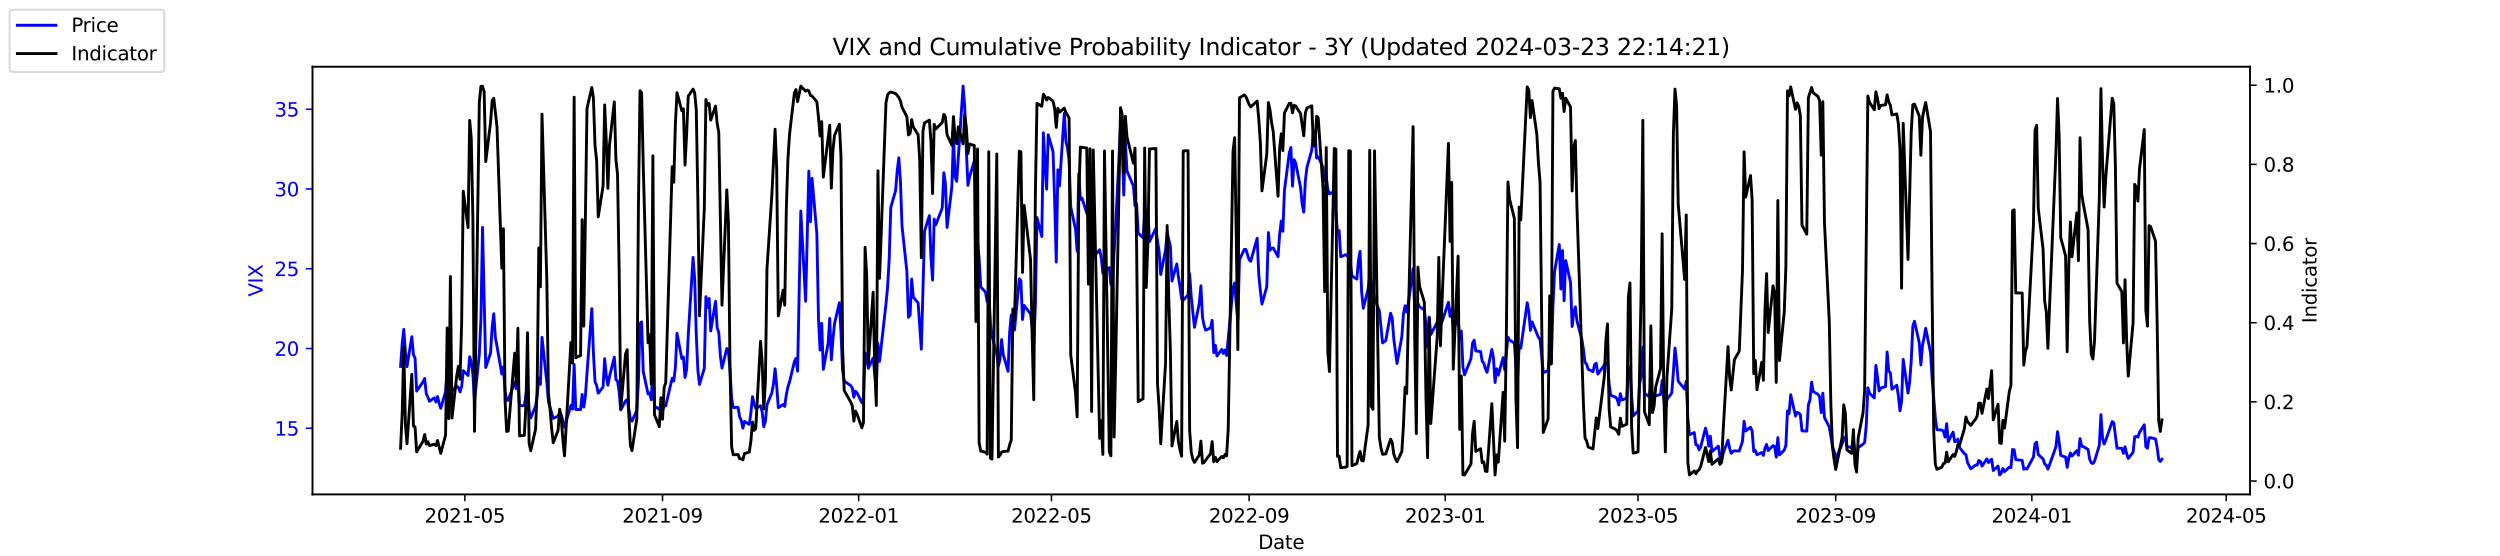 <?xml version="1.0" encoding="utf-8" standalone="no"?>
<!DOCTYPE svg PUBLIC "-//W3C//DTD SVG 1.1//EN"
  "http://www.w3.org/Graphics/SVG/1.1/DTD/svg11.dtd">
<svg xmlns:xlink="http://www.w3.org/1999/xlink" width="1296pt" height="288pt" viewBox="0 0 1296 288" xmlns="http://www.w3.org/2000/svg" version="1.1">
 <defs>
  <style type="text/css">*{stroke-linejoin: round; stroke-linecap: butt}</style>
 </defs>
 <g id="figure_1">
  <g id="patch_1">
   <path d="M 0 288 
L 1296 288 
L 1296 0 
L 0 0 
z
" style="fill: #ffffff"/>
  </g>
  <g id="axes_1">
   <g id="patch_2">
    <path d="M 162 256.32 
L 1166.4 256.32 
L 1166.4 34.56 
L 162 34.56 
z
" style="fill: #ffffff"/>
   </g>
   <g id="matplotlib.axis_1">
    <g id="xtick_1">
     <g id="line2d_1">
      <defs>
       <path id="m45ad9c8d81" d="M 0 0 
L 0 3.5 
" style="stroke: #000000; stroke-width: 0.8"/>
      </defs>
      <g>
       <use xlink:href="#m45ad9c8d81" x="240.979" y="256.32" style="stroke: #000000; stroke-width: 0.8"/>
      </g>
     </g>
     <g id="text_1">
      <!-- 2021-05 -->
      <g transform="translate(220.088 270.918) scale(0.1 -0.1)">
       <defs>
        <path id="DejaVuSans-32" d="M 1228 531 
L 3431 531 
L 3431 0 
L 469 0 
L 469 531 
Q 828 903 1448 1529 
Q 2069 2156 2228 2338 
Q 2531 2678 2651 2914 
Q 2772 3150 2772 3378 
Q 2772 3750 2511 3984 
Q 2250 4219 1831 4219 
Q 1534 4219 1204 4116 
Q 875 4013 500 3803 
L 500 4441 
Q 881 4594 1212 4672 
Q 1544 4750 1819 4750 
Q 2544 4750 2975 4387 
Q 3406 4025 3406 3419 
Q 3406 3131 3298 2873 
Q 3191 2616 2906 2266 
Q 2828 2175 2409 1742 
Q 1991 1309 1228 531 
z
" transform="scale(0.016)"/>
        <path id="DejaVuSans-30" d="M 2034 4250 
Q 1547 4250 1301 3770 
Q 1056 3291 1056 2328 
Q 1056 1369 1301 889 
Q 1547 409 2034 409 
Q 2525 409 2770 889 
Q 3016 1369 3016 2328 
Q 3016 3291 2770 3770 
Q 2525 4250 2034 4250 
z
M 2034 4750 
Q 2819 4750 3233 4129 
Q 3647 3509 3647 2328 
Q 3647 1150 3233 529 
Q 2819 -91 2034 -91 
Q 1250 -91 836 529 
Q 422 1150 422 2328 
Q 422 3509 836 4129 
Q 1250 4750 2034 4750 
z
" transform="scale(0.016)"/>
        <path id="DejaVuSans-31" d="M 794 531 
L 1825 531 
L 1825 4091 
L 703 3866 
L 703 4441 
L 1819 4666 
L 2450 4666 
L 2450 531 
L 3481 531 
L 3481 0 
L 794 0 
L 794 531 
z
" transform="scale(0.016)"/>
        <path id="DejaVuSans-2d" d="M 313 2009 
L 1997 2009 
L 1997 1497 
L 313 1497 
L 313 2009 
z
" transform="scale(0.016)"/>
        <path id="DejaVuSans-35" d="M 691 4666 
L 3169 4666 
L 3169 4134 
L 1269 4134 
L 1269 2991 
Q 1406 3038 1543 3061 
Q 1681 3084 1819 3084 
Q 2600 3084 3056 2656 
Q 3513 2228 3513 1497 
Q 3513 744 3044 326 
Q 2575 -91 1722 -91 
Q 1428 -91 1123 -41 
Q 819 9 494 109 
L 494 744 
Q 775 591 1075 516 
Q 1375 441 1709 441 
Q 2250 441 2565 725 
Q 2881 1009 2881 1497 
Q 2881 1984 2565 2268 
Q 2250 2553 1709 2553 
Q 1456 2553 1204 2497 
Q 953 2441 691 2322 
L 691 4666 
z
" transform="scale(0.016)"/>
       </defs>
       <use xlink:href="#DejaVuSans-32"/>
       <use xlink:href="#DejaVuSans-30" x="63.623"/>
       <use xlink:href="#DejaVuSans-32" x="127.246"/>
       <use xlink:href="#DejaVuSans-31" x="190.869"/>
       <use xlink:href="#DejaVuSans-2d" x="254.492"/>
       <use xlink:href="#DejaVuSans-30" x="290.576"/>
       <use xlink:href="#DejaVuSans-35" x="354.199"/>
      </g>
     </g>
    </g>
    <g id="xtick_2">
     <g id="line2d_2">
      <g>
       <use xlink:href="#m45ad9c8d81" x="343.452" y="256.32" style="stroke: #000000; stroke-width: 0.8"/>
      </g>
     </g>
     <g id="text_2">
      <!-- 2021-09 -->
      <g transform="translate(322.56 270.918) scale(0.1 -0.1)">
       <defs>
        <path id="DejaVuSans-39" d="M 703 97 
L 703 672 
Q 941 559 1184 500 
Q 1428 441 1663 441 
Q 2288 441 2617 861 
Q 2947 1281 2994 2138 
Q 2813 1869 2534 1725 
Q 2256 1581 1919 1581 
Q 1219 1581 811 2004 
Q 403 2428 403 3163 
Q 403 3881 828 4315 
Q 1253 4750 1959 4750 
Q 2769 4750 3195 4129 
Q 3622 3509 3622 2328 
Q 3622 1225 3098 567 
Q 2575 -91 1691 -91 
Q 1453 -91 1209 -44 
Q 966 3 703 97 
z
M 1959 2075 
Q 2384 2075 2632 2365 
Q 2881 2656 2881 3163 
Q 2881 3666 2632 3958 
Q 2384 4250 1959 4250 
Q 1534 4250 1286 3958 
Q 1038 3666 1038 3163 
Q 1038 2656 1286 2365 
Q 1534 2075 1959 2075 
z
" transform="scale(0.016)"/>
       </defs>
       <use xlink:href="#DejaVuSans-32"/>
       <use xlink:href="#DejaVuSans-30" x="63.623"/>
       <use xlink:href="#DejaVuSans-32" x="127.246"/>
       <use xlink:href="#DejaVuSans-31" x="190.869"/>
       <use xlink:href="#DejaVuSans-2d" x="254.492"/>
       <use xlink:href="#DejaVuSans-30" x="290.576"/>
       <use xlink:href="#DejaVuSans-39" x="354.199"/>
      </g>
     </g>
    </g>
    <g id="xtick_3">
     <g id="line2d_3">
      <g>
       <use xlink:href="#m45ad9c8d81" x="445.126" y="256.32" style="stroke: #000000; stroke-width: 0.8"/>
      </g>
     </g>
     <g id="text_3">
      <!-- 2022-01 -->
      <g transform="translate(424.235 270.918) scale(0.1 -0.1)">
       <use xlink:href="#DejaVuSans-32"/>
       <use xlink:href="#DejaVuSans-30" x="63.623"/>
       <use xlink:href="#DejaVuSans-32" x="127.246"/>
       <use xlink:href="#DejaVuSans-32" x="190.869"/>
       <use xlink:href="#DejaVuSans-2d" x="254.492"/>
       <use xlink:href="#DejaVuSans-30" x="290.576"/>
       <use xlink:href="#DejaVuSans-31" x="354.199"/>
      </g>
     </g>
    </g>
    <g id="xtick_4">
     <g id="line2d_4">
      <g>
       <use xlink:href="#m45ad9c8d81" x="545.065" y="256.32" style="stroke: #000000; stroke-width: 0.8"/>
      </g>
     </g>
     <g id="text_4">
      <!-- 2022-05 -->
      <g transform="translate(524.174 270.918) scale(0.1 -0.1)">
       <use xlink:href="#DejaVuSans-32"/>
       <use xlink:href="#DejaVuSans-30" x="63.623"/>
       <use xlink:href="#DejaVuSans-32" x="127.246"/>
       <use xlink:href="#DejaVuSans-32" x="190.869"/>
       <use xlink:href="#DejaVuSans-2d" x="254.492"/>
       <use xlink:href="#DejaVuSans-30" x="290.576"/>
       <use xlink:href="#DejaVuSans-35" x="354.199"/>
      </g>
     </g>
    </g>
    <g id="xtick_5">
     <g id="line2d_5">
      <g>
       <use xlink:href="#m45ad9c8d81" x="647.538" y="256.32" style="stroke: #000000; stroke-width: 0.8"/>
      </g>
     </g>
     <g id="text_5">
      <!-- 2022-09 -->
      <g transform="translate(626.646 270.918) scale(0.1 -0.1)">
       <use xlink:href="#DejaVuSans-32"/>
       <use xlink:href="#DejaVuSans-30" x="63.623"/>
       <use xlink:href="#DejaVuSans-32" x="127.246"/>
       <use xlink:href="#DejaVuSans-32" x="190.869"/>
       <use xlink:href="#DejaVuSans-2d" x="254.492"/>
       <use xlink:href="#DejaVuSans-30" x="290.576"/>
       <use xlink:href="#DejaVuSans-39" x="354.199"/>
      </g>
     </g>
    </g>
    <g id="xtick_6">
     <g id="line2d_6">
      <g>
       <use xlink:href="#m45ad9c8d81" x="749.212" y="256.32" style="stroke: #000000; stroke-width: 0.8"/>
      </g>
     </g>
     <g id="text_6">
      <!-- 2023-01 -->
      <g transform="translate(728.321 270.918) scale(0.1 -0.1)">
       <defs>
        <path id="DejaVuSans-33" d="M 2597 2516 
Q 3050 2419 3304 2112 
Q 3559 1806 3559 1356 
Q 3559 666 3084 287 
Q 2609 -91 1734 -91 
Q 1441 -91 1130 -33 
Q 819 25 488 141 
L 488 750 
Q 750 597 1062 519 
Q 1375 441 1716 441 
Q 2309 441 2620 675 
Q 2931 909 2931 1356 
Q 2931 1769 2642 2001 
Q 2353 2234 1838 2234 
L 1294 2234 
L 1294 2753 
L 1863 2753 
Q 2328 2753 2575 2939 
Q 2822 3125 2822 3475 
Q 2822 3834 2567 4026 
Q 2313 4219 1838 4219 
Q 1578 4219 1281 4162 
Q 984 4106 628 3988 
L 628 4550 
Q 988 4650 1302 4700 
Q 1616 4750 1894 4750 
Q 2613 4750 3031 4423 
Q 3450 4097 3450 3541 
Q 3450 3153 3228 2886 
Q 3006 2619 2597 2516 
z
" transform="scale(0.016)"/>
       </defs>
       <use xlink:href="#DejaVuSans-32"/>
       <use xlink:href="#DejaVuSans-30" x="63.623"/>
       <use xlink:href="#DejaVuSans-32" x="127.246"/>
       <use xlink:href="#DejaVuSans-33" x="190.869"/>
       <use xlink:href="#DejaVuSans-2d" x="254.492"/>
       <use xlink:href="#DejaVuSans-30" x="290.576"/>
       <use xlink:href="#DejaVuSans-31" x="354.199"/>
      </g>
     </g>
    </g>
    <g id="xtick_7">
     <g id="line2d_7">
      <g>
       <use xlink:href="#m45ad9c8d81" x="849.151" y="256.32" style="stroke: #000000; stroke-width: 0.8"/>
      </g>
     </g>
     <g id="text_7">
      <!-- 2023-05 -->
      <g transform="translate(828.259 270.918) scale(0.1 -0.1)">
       <use xlink:href="#DejaVuSans-32"/>
       <use xlink:href="#DejaVuSans-30" x="63.623"/>
       <use xlink:href="#DejaVuSans-32" x="127.246"/>
       <use xlink:href="#DejaVuSans-33" x="190.869"/>
       <use xlink:href="#DejaVuSans-2d" x="254.492"/>
       <use xlink:href="#DejaVuSans-30" x="290.576"/>
       <use xlink:href="#DejaVuSans-35" x="354.199"/>
      </g>
     </g>
    </g>
    <g id="xtick_8">
     <g id="line2d_8">
      <g>
       <use xlink:href="#m45ad9c8d81" x="951.624" y="256.32" style="stroke: #000000; stroke-width: 0.8"/>
      </g>
     </g>
     <g id="text_8">
      <!-- 2023-09 -->
      <g transform="translate(930.732 270.918) scale(0.1 -0.1)">
       <use xlink:href="#DejaVuSans-32"/>
       <use xlink:href="#DejaVuSans-30" x="63.623"/>
       <use xlink:href="#DejaVuSans-32" x="127.246"/>
       <use xlink:href="#DejaVuSans-33" x="190.869"/>
       <use xlink:href="#DejaVuSans-2d" x="254.492"/>
       <use xlink:href="#DejaVuSans-30" x="290.576"/>
       <use xlink:href="#DejaVuSans-39" x="354.199"/>
      </g>
     </g>
    </g>
    <g id="xtick_9">
     <g id="line2d_9">
      <g>
       <use xlink:href="#m45ad9c8d81" x="1053.298" y="256.32" style="stroke: #000000; stroke-width: 0.8"/>
      </g>
     </g>
     <g id="text_9">
      <!-- 2024-01 -->
      <g transform="translate(1032.407 270.918) scale(0.1 -0.1)">
       <defs>
        <path id="DejaVuSans-34" d="M 2419 4116 
L 825 1625 
L 2419 1625 
L 2419 4116 
z
M 2253 4666 
L 3047 4666 
L 3047 1625 
L 3713 1625 
L 3713 1100 
L 3047 1100 
L 3047 0 
L 2419 0 
L 2419 1100 
L 313 1100 
L 313 1709 
L 2253 4666 
z
" transform="scale(0.016)"/>
       </defs>
       <use xlink:href="#DejaVuSans-32"/>
       <use xlink:href="#DejaVuSans-30" x="63.623"/>
       <use xlink:href="#DejaVuSans-32" x="127.246"/>
       <use xlink:href="#DejaVuSans-34" x="190.869"/>
       <use xlink:href="#DejaVuSans-2d" x="254.492"/>
       <use xlink:href="#DejaVuSans-30" x="290.576"/>
       <use xlink:href="#DejaVuSans-31" x="354.199"/>
      </g>
     </g>
    </g>
    <g id="xtick_10">
     <g id="line2d_10">
      <g>
       <use xlink:href="#m45ad9c8d81" x="1154.07" y="256.32" style="stroke: #000000; stroke-width: 0.8"/>
      </g>
     </g>
     <g id="text_10">
      <!-- 2024-05 -->
      <g transform="translate(1133.179 270.918) scale(0.1 -0.1)">
       <use xlink:href="#DejaVuSans-32"/>
       <use xlink:href="#DejaVuSans-30" x="63.623"/>
       <use xlink:href="#DejaVuSans-32" x="127.246"/>
       <use xlink:href="#DejaVuSans-34" x="190.869"/>
       <use xlink:href="#DejaVuSans-2d" x="254.492"/>
       <use xlink:href="#DejaVuSans-30" x="290.576"/>
       <use xlink:href="#DejaVuSans-35" x="354.199"/>
      </g>
     </g>
    </g>
    <g id="text_11">
     <!-- Date -->
     <g transform="translate(652.249 284.597) scale(0.1 -0.1)">
      <defs>
       <path id="DejaVuSans-44" d="M 1259 4147 
L 1259 519 
L 2022 519 
Q 2988 519 3436 956 
Q 3884 1394 3884 2338 
Q 3884 3275 3436 3711 
Q 2988 4147 2022 4147 
L 1259 4147 
z
M 628 4666 
L 1925 4666 
Q 3281 4666 3915 4102 
Q 4550 3538 4550 2338 
Q 4550 1131 3912 565 
Q 3275 0 1925 0 
L 628 0 
L 628 4666 
z
" transform="scale(0.016)"/>
       <path id="DejaVuSans-61" d="M 2194 1759 
Q 1497 1759 1228 1600 
Q 959 1441 959 1056 
Q 959 750 1161 570 
Q 1363 391 1709 391 
Q 2188 391 2477 730 
Q 2766 1069 2766 1631 
L 2766 1759 
L 2194 1759 
z
M 3341 1997 
L 3341 0 
L 2766 0 
L 2766 531 
Q 2569 213 2275 61 
Q 1981 -91 1556 -91 
Q 1019 -91 701 211 
Q 384 513 384 1019 
Q 384 1609 779 1909 
Q 1175 2209 1959 2209 
L 2766 2209 
L 2766 2266 
Q 2766 2663 2505 2880 
Q 2244 3097 1772 3097 
Q 1472 3097 1187 3025 
Q 903 2953 641 2809 
L 641 3341 
Q 956 3463 1253 3523 
Q 1550 3584 1831 3584 
Q 2591 3584 2966 3190 
Q 3341 2797 3341 1997 
z
" transform="scale(0.016)"/>
       <path id="DejaVuSans-74" d="M 1172 4494 
L 1172 3500 
L 2356 3500 
L 2356 3053 
L 1172 3053 
L 1172 1153 
Q 1172 725 1289 603 
Q 1406 481 1766 481 
L 2356 481 
L 2356 0 
L 1766 0 
Q 1100 0 847 248 
Q 594 497 594 1153 
L 594 3053 
L 172 3053 
L 172 3500 
L 594 3500 
L 594 4494 
L 1172 4494 
z
" transform="scale(0.016)"/>
       <path id="DejaVuSans-65" d="M 3597 1894 
L 3597 1613 
L 953 1613 
Q 991 1019 1311 708 
Q 1631 397 2203 397 
Q 2534 397 2845 478 
Q 3156 559 3463 722 
L 3463 178 
Q 3153 47 2828 -22 
Q 2503 -91 2169 -91 
Q 1331 -91 842 396 
Q 353 884 353 1716 
Q 353 2575 817 3079 
Q 1281 3584 2069 3584 
Q 2775 3584 3186 3129 
Q 3597 2675 3597 1894 
z
M 3022 2063 
Q 3016 2534 2758 2815 
Q 2500 3097 2075 3097 
Q 1594 3097 1305 2825 
Q 1016 2553 972 2059 
L 3022 2063 
z
" transform="scale(0.016)"/>
      </defs>
      <use xlink:href="#DejaVuSans-44"/>
      <use xlink:href="#DejaVuSans-61" x="77.002"/>
      <use xlink:href="#DejaVuSans-74" x="138.281"/>
      <use xlink:href="#DejaVuSans-65" x="177.49"/>
     </g>
    </g>
   </g>
   <g id="matplotlib.axis_2">
    <g id="ytick_1">
     <g id="line2d_11">
      <defs>
       <path id="m5077875355" d="M 0 0 
L -3.5 0 
" style="stroke: #0000ff; stroke-width: 0.8"/>
      </defs>
      <g>
       <use xlink:href="#m5077875355" x="162" y="222.012" style="fill: #0000ff; stroke: #0000ff; stroke-width: 0.8"/>
      </g>
     </g>
     <g id="text_12">
      <!-- 15 -->
      <g style="fill: #0000ff" transform="translate(142.275 225.811) scale(0.1 -0.1)">
       <use xlink:href="#DejaVuSans-31"/>
       <use xlink:href="#DejaVuSans-35" x="63.623"/>
      </g>
     </g>
    </g>
    <g id="ytick_2">
     <g id="line2d_12">
      <g>
       <use xlink:href="#m5077875355" x="162" y="180.666" style="fill: #0000ff; stroke: #0000ff; stroke-width: 0.8"/>
      </g>
     </g>
     <g id="text_13">
      <!-- 20 -->
      <g style="fill: #0000ff" transform="translate(142.275 184.465) scale(0.1 -0.1)">
       <use xlink:href="#DejaVuSans-32"/>
       <use xlink:href="#DejaVuSans-30" x="63.623"/>
      </g>
     </g>
    </g>
    <g id="ytick_3">
     <g id="line2d_13">
      <g>
       <use xlink:href="#m5077875355" x="162" y="139.321" style="fill: #0000ff; stroke: #0000ff; stroke-width: 0.8"/>
      </g>
     </g>
     <g id="text_14">
      <!-- 25 -->
      <g style="fill: #0000ff" transform="translate(142.275 143.12) scale(0.1 -0.1)">
       <use xlink:href="#DejaVuSans-32"/>
       <use xlink:href="#DejaVuSans-35" x="63.623"/>
      </g>
     </g>
    </g>
    <g id="ytick_4">
     <g id="line2d_14">
      <g>
       <use xlink:href="#m5077875355" x="162" y="97.976" style="fill: #0000ff; stroke: #0000ff; stroke-width: 0.8"/>
      </g>
     </g>
     <g id="text_15">
      <!-- 30 -->
      <g style="fill: #0000ff" transform="translate(142.275 101.775) scale(0.1 -0.1)">
       <use xlink:href="#DejaVuSans-33"/>
       <use xlink:href="#DejaVuSans-30" x="63.623"/>
      </g>
     </g>
    </g>
    <g id="ytick_5">
     <g id="line2d_15">
      <g>
       <use xlink:href="#m5077875355" x="162" y="56.63" style="fill: #0000ff; stroke: #0000ff; stroke-width: 0.8"/>
      </g>
     </g>
     <g id="text_16">
      <!-- 35 -->
      <g style="fill: #0000ff" transform="translate(142.275 60.429) scale(0.1 -0.1)">
       <use xlink:href="#DejaVuSans-33"/>
       <use xlink:href="#DejaVuSans-35" x="63.623"/>
      </g>
     </g>
    </g>
    <g id="text_17">
     <!-- VIX -->
     <g style="fill: #0000ff" transform="translate(136.195 153.76) rotate(-90) scale(0.1 -0.1)">
      <defs>
       <path id="DejaVuSans-56" d="M 1831 0 
L 50 4666 
L 709 4666 
L 2188 738 
L 3669 4666 
L 4325 4666 
L 2547 0 
L 1831 0 
z
" transform="scale(0.016)"/>
       <path id="DejaVuSans-49" d="M 628 4666 
L 1259 4666 
L 1259 0 
L 628 0 
L 628 4666 
z
" transform="scale(0.016)"/>
       <path id="DejaVuSans-58" d="M 403 4666 
L 1081 4666 
L 2241 2931 
L 3406 4666 
L 4084 4666 
L 2584 2425 
L 4184 0 
L 3506 0 
L 2194 1984 
L 872 0 
L 191 0 
L 1856 2491 
L 403 4666 
z
" transform="scale(0.016)"/>
      </defs>
      <use xlink:href="#DejaVuSans-56"/>
      <use xlink:href="#DejaVuSans-49" x="68.408"/>
      <use xlink:href="#DejaVuSans-58" x="97.9"/>
     </g>
    </g>
   </g>
   <g id="line2d_16">
    <path d="M 207.655 189.928 
L 208.488 178.186 
L 209.321 170.743 
L 210.154 182.237 
L 210.987 190.093 
L 213.486 174.547 
L 214.319 183.891 
L 215.153 185.628 
L 215.986 202.745 
L 219.318 197.949 
L 220.151 196.212 
L 220.984 204.15 
L 221.817 205.887 
L 222.651 208.037 
L 225.15 206.218 
L 225.983 208.368 
L 226.816 205.556 
L 227.649 209.029 
L 228.482 211.675 
L 230.982 203.075 
L 231.815 191.581 
L 232.648 201.339 
L 233.481 191.333 
L 234.314 202.745 
L 236.813 200.181 
L 237.647 200.843 
L 238.48 203.158 
L 239.313 200.429 
L 240.146 192.16 
L 242.645 194.641 
L 243.478 184.966 
L 244.311 187.695 
L 245.145 193.979 
L 245.978 208.037 
L 248.477 183.478 
L 249.31 165.451 
L 250.143 117.904 
L 251.809 190.506 
L 254.309 182.982 
L 255.142 169.586 
L 255.975 162.64 
L 256.808 175.126 
L 257.641 179.426 
L 260.141 193.897 
L 260.974 190.258 
L 261.807 202.497 
L 262.64 207.623 
L 263.473 207.458 
L 266.806 198.031 
L 267.639 201.504 
L 268.472 196.874 
L 269.305 210.27 
L 271.804 210.27 
L 272.637 204.895 
L 273.47 198.114 
L 274.304 212.916 
L 275.137 216.637 
L 277.636 210.518 
L 278.469 205.308 
L 279.302 195.964 
L 280.135 199.272 
L 280.968 174.878 
L 283.468 198.114 
L 284.301 208.285 
L 286.8 216.885 
L 289.3 215.727 
L 290.133 213.577 
L 290.966 215.148 
L 291.799 218.042 
L 292.632 221.433 
L 295.964 210.104 
L 296.798 212.089 
L 297.631 188.935 
L 298.464 212.254 
L 300.963 212.337 
L 301.796 204.481 
L 302.629 211.014 
L 303.462 205.391 
L 304.296 193.483 
L 306.795 159.994 
L 307.628 182.899 
L 308.461 197.949 
L 309.294 199.768 
L 310.127 203.82 
L 312.627 200.677 
L 313.46 185.958 
L 314.293 194.641 
L 315.126 199.685 
L 315.959 195.22 
L 318.458 185.132 
L 319.292 196.874 
L 320.125 197.452 
L 320.958 203.158 
L 321.791 212.502 
L 324.29 207.789 
L 325.123 207.21 
L 326.79 217.133 
L 327.623 218.291 
L 330.122 212.75 
L 330.955 197.949 
L 331.788 167.684 
L 332.621 166.857 
L 333.454 192.574 
L 335.954 204.233 
L 336.787 203.654 
L 337.62 207.21 
L 338.453 190.258 
L 339.286 210.518 
L 341.786 212.171 
L 342.619 209.773 
L 343.452 212.833 
L 344.285 210.352 
L 345.118 210.352 
L 348.45 196.047 
L 349.284 197.535 
L 350.117 190.589 
L 350.95 172.811 
L 353.449 185.876 
L 354.282 185.132 
L 355.115 195.716 
L 355.949 191.499 
L 356.782 173.968 
L 359.281 133.45 
L 360.114 144.613 
L 360.947 173.472 
L 361.78 191.995 
L 362.613 199.272 
L 365.113 190.92 
L 365.946 153.792 
L 366.779 159.497 
L 367.612 154.701 
L 368.445 171.57 
L 370.945 156.19 
L 371.778 169.916 
L 372.611 172.397 
L 373.444 184.47 
L 374.277 190.837 
L 376.776 180.666 
L 377.609 181.907 
L 378.443 191.912 
L 379.276 206.631 
L 380.109 211.262 
L 382.608 211.179 
L 383.441 216.223 
L 384.274 217.96 
L 385.107 221.929 
L 385.941 218.456 
L 388.44 220.027 
L 389.273 213.908 
L 390.106 205.639 
L 390.939 209.36 
L 391.772 211.593 
L 394.272 210.352 
L 395.105 213.494 
L 395.938 221.185 
L 396.771 218.373 
L 397.604 209.773 
L 400.138 203.654 
L 400.971 199.024 
L 401.804 191.168 
L 402.637 200.016 
L 403.471 211.345 
L 405.97 209.691 
L 406.803 210.683 
L 407.636 204.564 
L 408.469 200.595 
L 409.302 197.949 
L 411.802 187.53 
L 412.635 185.793 
L 413.468 192.408 
L 415.134 109.387 
L 417.634 156.19 
L 419.3 88.714 
L 420.133 114.927 
L 420.966 92.435 
L 423.465 121.294 
L 424.298 165.038 
L 425.132 181.493 
L 425.965 167.601 
L 426.798 191.499 
L 429.297 178.103 
L 430.13 165.038 
L 430.963 186.537 
L 431.796 175.953 
L 432.63 167.684 
L 435.129 156.934 
L 435.962 172.314 
L 436.795 191.995 
L 437.628 197.535 
L 440.961 199.85 
L 441.794 201.008 
L 442.627 205.887 
L 443.46 202.745 
L 444.293 203.654 
L 446.792 208.781 
L 447.626 206.218 
L 448.459 182.899 
L 449.292 183.891 
L 450.125 190.92 
L 452.624 185.628 
L 453.457 193.814 
L 454.29 200.347 
L 455.124 178.103 
L 455.957 187.364 
L 459.289 157.596 
L 460.122 148.83 
L 460.955 134.442 
L 461.788 107.485 
L 464.288 98.802 
L 465.121 88.383 
L 465.954 81.768 
L 466.787 93.924 
L 467.62 117.325 
L 470.12 140.727 
L 470.953 164.459 
L 471.786 163.384 
L 472.619 144.696 
L 473.452 154.04 
L 475.951 157.017 
L 477.618 180.997 
L 479.284 119.806 
L 481.783 111.785 
L 482.616 133.533 
L 483.449 145.192 
L 484.282 113.604 
L 485.116 116.581 
L 488.448 107.816 
L 489.281 89.541 
L 490.114 95.329 
L 490.947 117.904 
L 493.447 96.735 
L 494.28 70.522 
L 495.113 91.856 
L 495.946 94.006 
L 499.279 44.64 
L 500.112 55.555 
L 500.945 77.716 
L 501.778 96.074 
L 502.611 91.774 
L 505.076 83.339 
L 505.909 99.381 
L 506.742 125.512 
L 507.575 133.781 
L 508.408 148.665 
L 510.907 151.476 
L 511.74 156.355 
L 512.574 151.146 
L 513.407 166.857 
L 514.24 173.968 
L 516.739 183.726 
L 517.572 189.762 
L 518.405 186.207 
L 519.238 176.036 
L 520.072 183.726 
L 522.571 192.491 
L 523.404 172.149 
L 524.237 163.301 
L 525.07 167.849 
L 525.903 171.074 
L 528.403 144.53 
L 529.236 145.44 
L 530.069 165.617 
L 530.902 158.34 
L 534.235 162.722 
L 535.068 169.338 
L 535.901 178.02 
L 536.734 158.505 
L 537.567 112.777 
L 540.066 122.617 
L 540.899 68.868 
L 541.733 84.745 
L 542.566 98.058 
L 543.399 69.861 
L 545.898 78.626 
L 546.731 104.177 
L 547.564 135.848 
L 548.397 88.053 
L 549.231 96.404 
L 551.73 58.697 
L 552.563 73.251 
L 553.396 76.807 
L 554.229 83.339 
L 555.062 107.32 
L 557.562 118.896 
L 558.395 130.225 
L 559.228 90.037 
L 560.061 103.35 
L 560.894 102.689 
L 563.393 110.545 
L 564.227 102.524 
L 565.06 111.454 
L 565.893 118.648 
L 566.726 133.367 
L 570.058 129.481 
L 570.891 133.615 
L 571.725 141.636 
L 572.558 141.057 
L 575.057 138.742 
L 575.89 147.425 
L 576.723 147.921 
L 577.556 130.308 
L 578.389 116.581 
L 580.889 64.734 
L 581.722 75.732 
L 582.555 101.118 
L 583.388 73.582 
L 584.221 88.631 
L 587.554 96.404 
L 588.387 106.658 
L 589.22 105.831 
L 590.053 120.881 
L 592.552 123.196 
L 593.385 111.537 
L 594.219 113.191 
L 595.052 108.643 
L 595.885 125.263 
L 599.217 118.317 
L 600.05 125.015 
L 600.883 130.39 
L 601.717 142.298 
L 604.216 129.646 
L 605.049 120.385 
L 606.715 127.744 
L 607.548 145.688 
L 610.048 136.84 
L 610.881 143.455 
L 611.714 148.582 
L 612.547 154.949 
L 613.38 155.611 
L 615.879 152.882 
L 616.713 141.884 
L 617.546 153.874 
L 619.212 169.668 
L 621.711 157.182 
L 622.544 148.169 
L 623.378 164.542 
L 624.211 168.759 
L 625.044 171.157 
L 627.543 169.999 
L 628.376 166.03 
L 629.209 182.816 
L 630.042 179.012 
L 630.876 184.553 
L 633.375 181.08 
L 634.208 183.23 
L 635.041 181.493 
L 635.874 184.305 
L 639.207 149.244 
L 640.04 146.68 
L 640.873 157.347 
L 641.706 165.947 
L 642.539 134.69 
L 645.038 129.315 
L 645.872 129.315 
L 647.538 134.69 
L 648.371 135.434 
L 651.703 123.527 
L 652.536 142.298 
L 653.37 150.815 
L 654.203 157.596 
L 656.702 148.665 
L 657.535 120.55 
L 658.368 129.729 
L 659.201 128.819 
L 660.034 128.571 
L 662.534 133.036 
L 663.367 121.46 
L 664.2 114.596 
L 665.033 119.889 
L 665.866 98.637 
L 668.366 79.287 
L 669.199 76.476 
L 670.032 96.487 
L 670.865 82.76 
L 671.698 84.58 
L 674.197 97.149 
L 675.03 105.666 
L 675.864 109.966 
L 676.697 93.676 
L 677.53 86.73 
L 680.029 77.716 
L 680.862 67.959 
L 681.695 68.455 
L 682.528 81.934 
L 683.362 81.272 
L 685.861 86.647 
L 686.694 93.841 
L 687.527 91.691 
L 688.36 98.141 
L 689.193 100.539 
L 691.693 99.216 
L 692.526 110.71 
L 693.359 120.467 
L 694.192 119.558 
L 695.025 133.119 
L 697.524 132.044 
L 698.358 132.623 
L 699.191 132.209 
L 700.024 136.84 
L 700.857 143.042 
L 703.391 144.696 
L 704.224 134.856 
L 705.057 130.308 
L 705.89 151.476 
L 706.723 159.828 
L 709.223 149.823 
L 710.056 143.125 
L 710.889 146.68 
L 711.722 148.169 
L 712.555 154.867 
L 715.055 161.151 
L 716.721 177.772 
L 718.387 176.532 
L 720.886 162.392 
L 721.719 165.038 
L 722.553 175.87 
L 724.219 188.439 
L 726.718 174.464 
L 727.551 162.722 
L 728.384 158.505 
L 729.217 161.73 
L 730.051 157.265 
L 732.55 139.321 
L 733.383 159.58 
L 734.216 171.24 
L 735.049 157.265 
L 735.882 159.001 
L 738.382 160.655 
L 739.215 168.428 
L 740.048 180.087 
L 740.881 164.376 
L 741.714 173.472 
L 745.047 167.022 
L 745.88 162.97 
L 746.713 168.759 
L 747.546 166.857 
L 750.878 156.686 
L 751.711 164.045 
L 752.545 160.324 
L 753.378 171.322 
L 755.877 164.376 
L 756.71 175.87 
L 757.543 171.653 
L 758.376 190.341 
L 759.209 194.31 
L 762.542 185.958 
L 763.375 177.855 
L 764.208 176.366 
L 765.041 181.907 
L 767.541 182.237 
L 768.374 187.282 
L 769.207 188.274 
L 770.04 191.168 
L 770.873 192.987 
L 773.372 181.162 
L 774.206 185.628 
L 775.039 198.279 
L 775.872 191.168 
L 776.705 194.476 
L 779.204 185.38 
L 780.037 191.747 
L 781.704 174.795 
L 782.537 176.284 
L 785.036 177.855 
L 785.869 189.68 
L 786.702 195.303 
L 787.535 179.261 
L 788.368 180.501 
L 791.701 156.934 
L 792.534 161.73 
L 793.367 171.24 
L 794.2 166.857 
L 797.533 174.878 
L 798.366 175.87 
L 800.032 193.153 
L 802.531 192.16 
L 803.364 184.057 
L 804.198 188.026 
L 805.031 159.084 
L 805.864 140.975 
L 808.328 126.752 
L 809.162 149.823 
L 809.995 129.894 
L 810.828 155.942 
L 811.661 135.104 
L 814.16 146.35 
L 814.993 169.255 
L 815.826 161.978 
L 816.66 159.084 
L 817.493 166.278 
L 819.992 175.705 
L 820.825 180.914 
L 821.658 187.943 
L 822.491 188.77 
L 823.324 191.416 
L 825.824 192.656 
L 826.657 188.935 
L 827.49 188.274 
L 828.323 193.897 
L 832.489 188.108 
L 833.322 188.191 
L 834.155 198.858 
L 834.988 204.895 
L 837.487 205.887 
L 838.32 206.879 
L 839.154 209.939 
L 839.987 204.068 
L 840.82 207.375 
L 843.319 206.383 
L 844.152 190.92 
L 844.985 190.258 
L 845.818 205.225 
L 846.652 215.562 
L 849.151 213.081 
L 849.984 199.024 
L 850.817 194.393 
L 851.65 179.922 
L 852.483 203.902 
L 854.983 205.639 
L 855.816 199.602 
L 856.649 205.97 
L 857.482 206.052 
L 858.315 205.225 
L 860.814 204.481 
L 861.648 197.287 
L 862.481 206.548 
L 863.314 213.329 
L 864.147 207.045 
L 866.646 203.737 
L 867.479 192.822 
L 868.312 180.418 
L 869.146 187.778 
L 869.979 197.618 
L 873.311 201.67 
L 874.144 197.701 
L 874.977 216.637 
L 875.81 225.319 
L 878.31 224.244 
L 879.143 230.611 
L 879.976 230.777 
L 880.809 233.175 
L 881.642 231.686 
L 884.142 221.929 
L 884.975 225.237 
L 885.808 231.273 
L 886.641 226.146 
L 887.474 234.084 
L 890.807 231.273 
L 891.64 236.896 
L 892.473 239.294 
L 893.306 234.911 
L 895.805 228.213 
L 896.638 232.431 
L 897.471 234.994 
L 898.305 234.084 
L 899.138 233.671 
L 901.637 233.836 
L 903.303 228.792 
L 904.136 218.373 
L 904.969 223.417 
L 907.469 221.433 
L 908.302 223.335 
L 909.135 234.084 
L 909.968 233.506 
L 910.801 235.738 
L 913.301 234.581 
L 914.134 236.069 
L 914.967 232.265 
L 915.8 230.363 
L 916.633 233.588 
L 919.132 231.025 
L 919.965 231.438 
L 920.799 236.979 
L 921.632 226.89 
L 922.465 235.821 
L 924.964 233.34 
L 925.797 230.86 
L 926.63 212.998 
L 927.463 214.404 
L 928.297 204.647 
L 930.796 215.644 
L 931.629 213.825 
L 932.462 214.073 
L 933.295 214.983 
L 934.128 223.335 
L 936.628 223.5 
L 937.461 209.939 
L 938.294 207.293 
L 939.127 198.114 
L 939.96 202.993 
L 942.459 204.398 
L 943.293 205.722 
L 944.126 213.908 
L 944.959 203.82 
L 945.792 216.389 
L 948.291 221.35 
L 949.957 231.273 
L 950.791 233.836 
L 951.624 237.806 
L 954.956 230.198 
L 955.789 226.56 
L 956.622 226.973 
L 957.455 231.604 
L 959.955 231.935 
L 960.788 228.379 
L 962.454 240.038 
L 963.287 232.017 
L 965.787 230.281 
L 966.62 229.371 
L 967.453 220.854 
L 968.286 201.008 
L 969.119 203.82 
L 971.618 206.3 
L 972.451 189.431 
L 973.285 195.385 
L 974.118 202.662 
L 974.951 201.174 
L 977.45 200.429 
L 978.283 182.485 
L 979.116 192.408 
L 979.95 193.153 
L 980.783 201.752 
L 983.282 199.685 
L 984.115 205.225 
L 984.948 212.998 
L 985.781 208.037 
L 986.614 186.289 
L 989.114 203.737 
L 989.947 198.197 
L 990.78 187.116 
L 991.613 169.09 
L 992.446 166.526 
L 994.946 177.607 
L 995.779 189.183 
L 996.612 179.095 
L 997.445 175.043 
L 998.278 170.165 
L 1000.777 182.734 
L 1001.61 196.047 
L 1003.277 216.554 
L 1004.11 222.756 
L 1006.644 222.921 
L 1007.477 223.583 
L 1008.31 226.56 
L 1009.143 219.614 
L 1009.976 228.875 
L 1012.476 223.996 
L 1013.309 228.958 
L 1014.142 228.792 
L 1014.975 227.635 
L 1015.808 231.935 
L 1018.307 235.159 
L 1019.14 235.656 
L 1019.974 239.79 
L 1021.64 243.015 
L 1024.139 241.113 
L 1024.972 241.113 
L 1025.805 238.715 
L 1026.638 239.211 
L 1027.472 241.609 
L 1029.971 237.888 
L 1030.804 239.79 
L 1031.637 238.798 
L 1032.47 238.054 
L 1033.303 243.925 
L 1035.803 241.609 
L 1036.636 246.24 
L 1037.469 245.248 
L 1038.302 242.85 
L 1039.135 244.503 
L 1041.635 242.188 
L 1042.468 242.436 
L 1043.301 233.009 
L 1044.134 233.175 
L 1044.967 238.302 
L 1048.299 238.632 
L 1049.133 243.263 
L 1049.966 242.932 
L 1050.799 243.098 
L 1054.131 236.896 
L 1054.964 229.95 
L 1055.797 229.206 
L 1056.631 235.656 
L 1059.13 237.888 
L 1059.963 240.534 
L 1060.796 241.113 
L 1061.629 243.18 
L 1062.462 241.03 
L 1065.795 231.604 
L 1066.628 223.748 
L 1067.461 229.206 
L 1068.294 236.069 
L 1070.793 236.979 
L 1071.627 242.271 
L 1072.46 237.392 
L 1073.293 234.829 
L 1074.126 236.4 
L 1076.625 233.588 
L 1077.458 235.986 
L 1078.291 227.387 
L 1079.125 231.273 
L 1079.958 231.521 
L 1082.457 233.009 
L 1083.29 238.054 
L 1084.123 239.956 
L 1084.956 240.286 
L 1085.789 239.129 
L 1088.289 230.86 
L 1089.122 214.983 
L 1089.955 227.138 
L 1090.788 230.198 
L 1091.621 228.296 
L 1094.954 218.539 
L 1095.787 219.2 
L 1097.453 232.348 
L 1099.952 232.431 
L 1100.785 234.994 
L 1101.619 231.604 
L 1102.452 235.242 
L 1103.285 237.64 
L 1105.784 234.498 
L 1106.617 226.477 
L 1107.45 226.146 
L 1108.283 226.642 
L 1109.117 224.162 
L 1111.581 220.192 
L 1112.414 231.604 
L 1113.247 232.348 
L 1114.081 226.973 
L 1114.914 226.89 
L 1117.413 227.552 
L 1118.246 231.769 
L 1119.079 238.219 
L 1119.912 239.211 
L 1120.745 238.054 
L 1120.745 238.054 
" clip-path="url(#p8962d3ccf6)" style="fill: none; stroke: #0000ff; stroke-width: 1.5; stroke-linecap: square"/>
   </g>
   <g id="patch_3">
    <path d="M 162 256.32 
L 162 34.56 
" style="fill: none; stroke: #000000; stroke-width: 0.8; stroke-linejoin: miter; stroke-linecap: square"/>
   </g>
   <g id="patch_4">
    <path d="M 1166.4 256.32 
L 1166.4 34.56 
" style="fill: none; stroke: #000000; stroke-width: 0.8; stroke-linejoin: miter; stroke-linecap: square"/>
   </g>
   <g id="patch_5">
    <path d="M 162 256.32 
L 1166.4 256.32 
" style="fill: none; stroke: #000000; stroke-width: 0.8; stroke-linejoin: miter; stroke-linecap: square"/>
   </g>
   <g id="patch_6">
    <path d="M 162 34.56 
L 1166.4 34.56 
" style="fill: none; stroke: #000000; stroke-width: 0.8; stroke-linejoin: miter; stroke-linecap: square"/>
   </g>
  </g>
  <g id="axes_2">
   <g id="matplotlib.axis_3">
    <g id="ytick_6">
     <g id="line2d_17">
      <defs>
       <path id="m0362410e80" d="M 0 0 
L 3.5 0 
" style="stroke: #000000; stroke-width: 0.8"/>
      </defs>
      <g>
       <use xlink:href="#m0362410e80" x="1166.4" y="249.356" style="stroke: #000000; stroke-width: 0.8"/>
      </g>
     </g>
     <g id="text_18">
      <!-- 0.0 -->
      <g transform="translate(1173.4 253.155) scale(0.1 -0.1)">
       <defs>
        <path id="DejaVuSans-2e" d="M 684 794 
L 1344 794 
L 1344 0 
L 684 0 
L 684 794 
z
" transform="scale(0.016)"/>
       </defs>
       <use xlink:href="#DejaVuSans-30"/>
       <use xlink:href="#DejaVuSans-2e" x="63.623"/>
       <use xlink:href="#DejaVuSans-30" x="95.41"/>
      </g>
     </g>
    </g>
    <g id="ytick_7">
     <g id="line2d_18">
      <g>
       <use xlink:href="#m0362410e80" x="1166.4" y="208.322" style="stroke: #000000; stroke-width: 0.8"/>
      </g>
     </g>
     <g id="text_19">
      <!-- 0.2 -->
      <g transform="translate(1173.4 212.121) scale(0.1 -0.1)">
       <use xlink:href="#DejaVuSans-30"/>
       <use xlink:href="#DejaVuSans-2e" x="63.623"/>
       <use xlink:href="#DejaVuSans-32" x="95.41"/>
      </g>
     </g>
    </g>
    <g id="ytick_8">
     <g id="line2d_19">
      <g>
       <use xlink:href="#m0362410e80" x="1166.4" y="167.287" style="stroke: #000000; stroke-width: 0.8"/>
      </g>
     </g>
     <g id="text_20">
      <!-- 0.4 -->
      <g transform="translate(1173.4 171.086) scale(0.1 -0.1)">
       <use xlink:href="#DejaVuSans-30"/>
       <use xlink:href="#DejaVuSans-2e" x="63.623"/>
       <use xlink:href="#DejaVuSans-34" x="95.41"/>
      </g>
     </g>
    </g>
    <g id="ytick_9">
     <g id="line2d_20">
      <g>
       <use xlink:href="#m0362410e80" x="1166.4" y="126.253" style="stroke: #000000; stroke-width: 0.8"/>
      </g>
     </g>
     <g id="text_21">
      <!-- 0.6 -->
      <g transform="translate(1173.4 130.052) scale(0.1 -0.1)">
       <defs>
        <path id="DejaVuSans-36" d="M 2113 2584 
Q 1688 2584 1439 2293 
Q 1191 2003 1191 1497 
Q 1191 994 1439 701 
Q 1688 409 2113 409 
Q 2538 409 2786 701 
Q 3034 994 3034 1497 
Q 3034 2003 2786 2293 
Q 2538 2584 2113 2584 
z
M 3366 4563 
L 3366 3988 
Q 3128 4100 2886 4159 
Q 2644 4219 2406 4219 
Q 1781 4219 1451 3797 
Q 1122 3375 1075 2522 
Q 1259 2794 1537 2939 
Q 1816 3084 2150 3084 
Q 2853 3084 3261 2657 
Q 3669 2231 3669 1497 
Q 3669 778 3244 343 
Q 2819 -91 2113 -91 
Q 1303 -91 875 529 
Q 447 1150 447 2328 
Q 447 3434 972 4092 
Q 1497 4750 2381 4750 
Q 2619 4750 2861 4703 
Q 3103 4656 3366 4563 
z
" transform="scale(0.016)"/>
       </defs>
       <use xlink:href="#DejaVuSans-30"/>
       <use xlink:href="#DejaVuSans-2e" x="63.623"/>
       <use xlink:href="#DejaVuSans-36" x="95.41"/>
      </g>
     </g>
    </g>
    <g id="ytick_10">
     <g id="line2d_21">
      <g>
       <use xlink:href="#m0362410e80" x="1166.4" y="85.218" style="stroke: #000000; stroke-width: 0.8"/>
      </g>
     </g>
     <g id="text_22">
      <!-- 0.8 -->
      <g transform="translate(1173.4 89.017) scale(0.1 -0.1)">
       <defs>
        <path id="DejaVuSans-38" d="M 2034 2216 
Q 1584 2216 1326 1975 
Q 1069 1734 1069 1313 
Q 1069 891 1326 650 
Q 1584 409 2034 409 
Q 2484 409 2743 651 
Q 3003 894 3003 1313 
Q 3003 1734 2745 1975 
Q 2488 2216 2034 2216 
z
M 1403 2484 
Q 997 2584 770 2862 
Q 544 3141 544 3541 
Q 544 4100 942 4425 
Q 1341 4750 2034 4750 
Q 2731 4750 3128 4425 
Q 3525 4100 3525 3541 
Q 3525 3141 3298 2862 
Q 3072 2584 2669 2484 
Q 3125 2378 3379 2068 
Q 3634 1759 3634 1313 
Q 3634 634 3220 271 
Q 2806 -91 2034 -91 
Q 1263 -91 848 271 
Q 434 634 434 1313 
Q 434 1759 690 2068 
Q 947 2378 1403 2484 
z
M 1172 3481 
Q 1172 3119 1398 2916 
Q 1625 2713 2034 2713 
Q 2441 2713 2670 2916 
Q 2900 3119 2900 3481 
Q 2900 3844 2670 4047 
Q 2441 4250 2034 4250 
Q 1625 4250 1398 4047 
Q 1172 3844 1172 3481 
z
" transform="scale(0.016)"/>
       </defs>
       <use xlink:href="#DejaVuSans-30"/>
       <use xlink:href="#DejaVuSans-2e" x="63.623"/>
       <use xlink:href="#DejaVuSans-38" x="95.41"/>
      </g>
     </g>
    </g>
    <g id="ytick_11">
     <g id="line2d_22">
      <g>
       <use xlink:href="#m0362410e80" x="1166.4" y="44.184" style="stroke: #000000; stroke-width: 0.8"/>
      </g>
     </g>
     <g id="text_23">
      <!-- 1.0 -->
      <g transform="translate(1173.4 47.983) scale(0.1 -0.1)">
       <use xlink:href="#DejaVuSans-31"/>
       <use xlink:href="#DejaVuSans-2e" x="63.623"/>
       <use xlink:href="#DejaVuSans-30" x="95.41"/>
      </g>
     </g>
    </g>
    <g id="text_24">
     <!-- Indicator -->
     <g transform="translate(1200.902 167.535) rotate(-90) scale(0.1 -0.1)">
      <defs>
       <path id="DejaVuSans-6e" d="M 3513 2113 
L 3513 0 
L 2938 0 
L 2938 2094 
Q 2938 2591 2744 2837 
Q 2550 3084 2163 3084 
Q 1697 3084 1428 2787 
Q 1159 2491 1159 1978 
L 1159 0 
L 581 0 
L 581 3500 
L 1159 3500 
L 1159 2956 
Q 1366 3272 1645 3428 
Q 1925 3584 2291 3584 
Q 2894 3584 3203 3211 
Q 3513 2838 3513 2113 
z
" transform="scale(0.016)"/>
       <path id="DejaVuSans-64" d="M 2906 2969 
L 2906 4863 
L 3481 4863 
L 3481 0 
L 2906 0 
L 2906 525 
Q 2725 213 2448 61 
Q 2172 -91 1784 -91 
Q 1150 -91 751 415 
Q 353 922 353 1747 
Q 353 2572 751 3078 
Q 1150 3584 1784 3584 
Q 2172 3584 2448 3432 
Q 2725 3281 2906 2969 
z
M 947 1747 
Q 947 1113 1208 752 
Q 1469 391 1925 391 
Q 2381 391 2643 752 
Q 2906 1113 2906 1747 
Q 2906 2381 2643 2742 
Q 2381 3103 1925 3103 
Q 1469 3103 1208 2742 
Q 947 2381 947 1747 
z
" transform="scale(0.016)"/>
       <path id="DejaVuSans-69" d="M 603 3500 
L 1178 3500 
L 1178 0 
L 603 0 
L 603 3500 
z
M 603 4863 
L 1178 4863 
L 1178 4134 
L 603 4134 
L 603 4863 
z
" transform="scale(0.016)"/>
       <path id="DejaVuSans-63" d="M 3122 3366 
L 3122 2828 
Q 2878 2963 2633 3030 
Q 2388 3097 2138 3097 
Q 1578 3097 1268 2742 
Q 959 2388 959 1747 
Q 959 1106 1268 751 
Q 1578 397 2138 397 
Q 2388 397 2633 464 
Q 2878 531 3122 666 
L 3122 134 
Q 2881 22 2623 -34 
Q 2366 -91 2075 -91 
Q 1284 -91 818 406 
Q 353 903 353 1747 
Q 353 2603 823 3093 
Q 1294 3584 2113 3584 
Q 2378 3584 2631 3529 
Q 2884 3475 3122 3366 
z
" transform="scale(0.016)"/>
       <path id="DejaVuSans-6f" d="M 1959 3097 
Q 1497 3097 1228 2736 
Q 959 2375 959 1747 
Q 959 1119 1226 758 
Q 1494 397 1959 397 
Q 2419 397 2687 759 
Q 2956 1122 2956 1747 
Q 2956 2369 2687 2733 
Q 2419 3097 1959 3097 
z
M 1959 3584 
Q 2709 3584 3137 3096 
Q 3566 2609 3566 1747 
Q 3566 888 3137 398 
Q 2709 -91 1959 -91 
Q 1206 -91 779 398 
Q 353 888 353 1747 
Q 353 2609 779 3096 
Q 1206 3584 1959 3584 
z
" transform="scale(0.016)"/>
       <path id="DejaVuSans-72" d="M 2631 2963 
Q 2534 3019 2420 3045 
Q 2306 3072 2169 3072 
Q 1681 3072 1420 2755 
Q 1159 2438 1159 1844 
L 1159 0 
L 581 0 
L 581 3500 
L 1159 3500 
L 1159 2956 
Q 1341 3275 1631 3429 
Q 1922 3584 2338 3584 
Q 2397 3584 2469 3576 
Q 2541 3569 2628 3553 
L 2631 2963 
z
" transform="scale(0.016)"/>
      </defs>
      <use xlink:href="#DejaVuSans-49"/>
      <use xlink:href="#DejaVuSans-6e" x="29.492"/>
      <use xlink:href="#DejaVuSans-64" x="92.871"/>
      <use xlink:href="#DejaVuSans-69" x="156.348"/>
      <use xlink:href="#DejaVuSans-63" x="184.131"/>
      <use xlink:href="#DejaVuSans-61" x="239.111"/>
      <use xlink:href="#DejaVuSans-74" x="300.391"/>
      <use xlink:href="#DejaVuSans-6f" x="339.6"/>
      <use xlink:href="#DejaVuSans-72" x="400.781"/>
     </g>
    </g>
   </g>
   <g id="line2d_23">
    <path d="M 207.655 232.393 
L 208.488 214.496 
L 209.321 179.973 
L 210.154 219.924 
L 210.987 230.03 
L 213.486 194.086 
L 214.319 220.782 
L 215.153 221.357 
L 215.986 234.23 
L 219.318 228.699 
L 220.151 225.229 
L 220.984 230.211 
L 221.817 229.001 
L 222.651 230.999 
L 225.15 230.329 
L 225.983 231.002 
L 226.816 228.344 
L 228.482 235.053 
L 230.982 225.522 
L 231.815 170.002 
L 232.648 217.105 
L 233.481 143.326 
L 234.314 216.723 
L 236.813 194.468 
L 237.647 189.835 
L 238.48 196.611 
L 239.313 167.427 
L 240.146 99.135 
L 242.645 117.995 
L 243.478 62.419 
L 244.311 71.796 
L 245.145 113.371 
L 245.978 223.593 
L 248.477 52.948 
L 249.31 44.763 
L 250.143 44.711 
L 250.976 47.577 
L 251.809 83.771 
L 254.309 63.41 
L 255.142 52.238 
L 255.975 50.95 
L 257.641 65.648 
L 260.141 139.028 
L 260.974 118.569 
L 261.807 207.255 
L 262.64 223.673 
L 263.473 223.435 
L 266.806 183.055 
L 267.639 199.189 
L 268.472 170.172 
L 269.305 225.955 
L 271.804 225.689 
L 272.637 210.214 
L 273.47 172.499 
L 274.304 229.867 
L 275.137 233.671 
L 277.636 222.528 
L 278.469 200.835 
L 279.302 128.567 
L 280.135 148.663 
L 280.968 59.168 
L 283.468 144.814 
L 284.301 204.002 
L 285.134 211.951 
L 285.967 222.146 
L 286.8 229.533 
L 289.3 223.156 
L 290.133 212.136 
L 290.966 216.984 
L 291.799 227.938 
L 292.632 236.324 
L 295.964 177.539 
L 296.798 188.237 
L 297.631 50.377 
L 298.464 185.493 
L 300.963 184.26 
L 301.796 113.886 
L 302.629 169.071 
L 304.296 56.238 
L 306.795 45.342 
L 307.628 50.806 
L 308.461 75.516 
L 309.294 83.161 
L 310.127 112.395 
L 312.627 96.386 
L 313.46 54.373 
L 314.293 73.029 
L 315.126 97.604 
L 315.959 75.19 
L 318.458 52.822 
L 319.292 82.822 
L 320.125 90.225 
L 320.958 139.541 
L 321.791 211.901 
L 324.29 183.48 
L 325.123 181.282 
L 325.956 214.39 
L 326.79 231.024 
L 327.623 233.619 
L 330.122 217.017 
L 330.955 107.108 
L 331.788 47.045 
L 332.621 48.139 
L 333.454 85.852 
L 335.954 177.696 
L 336.787 173.491 
L 337.62 199.168 
L 338.453 80.746 
L 339.286 215.012 
L 341.786 221.186 
L 342.619 206.176 
L 343.452 217.335 
L 344.285 200.915 
L 345.118 198.351 
L 348.45 86.463 
L 349.284 94.453 
L 350.117 64.232 
L 350.95 48.039 
L 353.449 57.41 
L 354.282 56.434 
L 355.115 85.557 
L 355.949 69.413 
L 356.782 49.856 
L 359.281 46.191 
L 360.114 48.15 
L 360.947 56.795 
L 361.78 103.913 
L 362.613 163.728 
L 365.113 107.907 
L 365.946 51.571 
L 366.779 54.683 
L 367.612 53.624 
L 368.445 62.275 
L 370.945 54.978 
L 371.778 64.02 
L 372.611 68.601 
L 374.277 158.234 
L 376.776 98.404 
L 377.609 115.561 
L 378.443 190.743 
L 379.276 231.657 
L 380.109 235.742 
L 382.608 235.642 
L 383.441 237.845 
L 384.274 237.855 
L 385.107 238.42 
L 385.941 235.107 
L 388.44 234.388 
L 389.273 228.478 
L 390.106 218.817 
L 390.939 223.09 
L 391.772 222.185 
L 394.272 176.944 
L 395.105 187.935 
L 395.938 212.06 
L 396.771 198.194 
L 397.604 139.191 
L 400.138 100.865 
L 401.804 66.977 
L 402.637 87.66 
L 403.471 163.752 
L 405.97 150.434 
L 406.803 158.236 
L 407.636 108.019 
L 408.469 82.156 
L 409.302 69.556 
L 411.802 48.268 
L 412.635 46.429 
L 413.468 52.674 
L 415.134 44.64 
L 417.634 47.278 
L 418.467 46.694 
L 419.3 47.087 
L 420.133 49.475 
L 420.966 49.766 
L 423.465 52.794 
L 424.298 60.852 
L 425.132 70.472 
L 425.965 63.053 
L 426.798 91.837 
L 430.13 64.906 
L 430.963 97.517 
L 431.796 77.771 
L 432.63 70.107 
L 435.129 64.375 
L 435.962 80.973 
L 436.795 180.529 
L 437.628 202.439 
L 440.961 208.359 
L 441.794 210.249 
L 442.627 218.286 
L 443.46 213.106 
L 444.293 214.665 
L 446.792 221.745 
L 447.626 219.052 
L 448.459 128.206 
L 449.292 143.059 
L 450.125 189.034 
L 452.624 151.482 
L 453.457 191.278 
L 454.29 210.213 
L 455.124 88.531 
L 455.957 144.286 
L 459.289 53.297 
L 460.122 49.174 
L 460.955 48.089 
L 461.788 47.681 
L 464.288 48.486 
L 465.121 49.432 
L 465.954 50.559 
L 466.787 52.358 
L 467.62 55.678 
L 470.12 60.473 
L 470.953 69.951 
L 471.786 69.151 
L 472.619 62.021 
L 473.452 65.864 
L 475.951 69.803 
L 476.784 82.943 
L 477.618 133.578 
L 478.451 67.96 
L 479.284 63.685 
L 481.783 62.281 
L 482.616 73.351 
L 483.449 100.341 
L 484.282 64.482 
L 485.116 66.82 
L 488.448 63.521 
L 489.281 59.272 
L 490.114 60.696 
L 490.947 69.871 
L 493.447 75.289 
L 494.28 60.437 
L 495.113 71.179 
L 495.946 74.503 
L 496.779 65.787 
L 499.279 74.565 
L 500.112 59.422 
L 500.945 65.97 
L 501.778 79.625 
L 502.611 74.689 
L 505.076 75.416 
L 505.909 166.753 
L 506.742 77.226 
L 507.575 229.348 
L 508.408 233.818 
L 510.907 234.48 
L 511.74 235.436 
L 512.574 78.667 
L 513.407 237.559 
L 514.24 238.012 
L 516.739 79.825 
L 517.572 236.924 
L 518.405 235.871 
L 519.238 234.382 
L 520.072 234.069 
L 522.571 233.85 
L 523.404 230.53 
L 524.237 228.143 
L 525.07 160.209 
L 525.903 165.707 
L 528.403 78.35 
L 529.236 78.704 
L 530.069 141.227 
L 530.902 106.443 
L 534.235 134.606 
L 535.068 174.093 
L 535.901 207.196 
L 536.734 100.629 
L 537.567 53.585 
L 540.066 55.098 
L 540.899 48.854 
L 541.733 50.057 
L 542.566 51.848 
L 543.399 50.533 
L 545.898 52.44 
L 546.731 56.41 
L 547.564 66.039 
L 548.397 56.116 
L 549.231 58.187 
L 551.73 56.031 
L 552.563 58.381 
L 553.396 59.66 
L 554.229 61.304 
L 555.062 183.991 
L 557.562 203.647 
L 558.395 216.1 
L 559.228 102.442 
L 560.061 76.247 
L 560.894 76.431 
L 563.393 76.694 
L 564.227 147.29 
L 565.06 77.143 
L 565.893 213.34 
L 566.726 77.731 
L 570.058 227.223 
L 570.891 218.09 
L 571.725 235.572 
L 572.558 78.245 
L 575.057 234.129 
L 575.89 236.344 
L 576.723 78.32 
L 577.556 226.532 
L 578.389 186.445 
L 580.889 55.803 
L 581.722 59.369 
L 582.555 89.777 
L 583.388 60.276 
L 584.221 71.034 
L 587.554 84.608 
L 588.387 76.771 
L 589.22 127.887 
L 590.053 208.215 
L 592.552 206.699 
L 593.385 76.728 
L 594.219 149.043 
L 595.052 125.963 
L 595.885 77.216 
L 599.217 76.965 
L 600.05 198.977 
L 600.883 211.078 
L 601.717 230.049 
L 604.216 188.465 
L 605.049 116.921 
L 605.882 154.445 
L 606.715 181.397 
L 607.548 231.155 
L 610.048 218.471 
L 610.881 228.949 
L 611.714 233.18 
L 612.547 236.522 
L 613.38 78.239 
L 615.879 78.119 
L 616.713 223.216 
L 617.546 234.414 
L 618.379 238.065 
L 619.212 239.686 
L 621.711 235.905 
L 622.544 228.667 
L 623.378 240.135 
L 624.211 239.735 
L 625.044 238.523 
L 627.543 235.213 
L 628.376 228.945 
L 629.209 239.345 
L 630.042 237.082 
L 630.876 239.278 
L 633.375 236.608 
L 634.208 237.314 
L 635.041 235.574 
L 635.874 236.371 
L 636.707 222.393 
L 639.207 78.336 
L 640.04 71.369 
L 640.873 122.09 
L 641.706 181.244 
L 642.539 50.74 
L 645.038 49.206 
L 645.872 50.075 
L 647.538 54.155 
L 648.371 55.425 
L 651.703 52.357 
L 652.536 61.624 
L 653.37 73.849 
L 654.203 98.937 
L 656.702 79.887 
L 657.535 53.154 
L 658.368 56.994 
L 659.201 63.518 
L 660.034 68.29 
L 662.534 101.717 
L 663.367 76.944 
L 664.2 69.37 
L 665.033 78.041 
L 665.866 58.52 
L 668.366 53.594 
L 669.199 53.499 
L 670.032 58.481 
L 670.865 54.591 
L 671.698 54.969 
L 674.197 58.866 
L 675.864 70.374 
L 676.697 58.465 
L 677.53 55.982 
L 680.029 54.871 
L 680.862 75.386 
L 681.695 75.817 
L 682.528 60.277 
L 683.362 61.097 
L 685.861 97.758 
L 686.694 151.191 
L 687.527 76.499 
L 688.36 182.758 
L 689.193 192.624 
L 691.693 76.948 
L 692.526 77.328 
L 693.359 236.614 
L 694.192 236.476 
L 695.025 242.427 
L 697.524 242.17 
L 698.358 241.804 
L 699.191 78.107 
L 700.024 78.288 
L 700.857 241.419 
L 703.391 240.265 
L 704.224 236.708 
L 705.057 234.035 
L 705.89 238.728 
L 706.723 238.935 
L 709.223 220.432 
L 710.056 77.912 
L 710.889 210.669 
L 711.722 212.235 
L 712.555 78.206 
L 715.055 226.736 
L 715.888 232.208 
L 716.721 235.508 
L 718.387 235.306 
L 720.886 227.696 
L 721.719 229.309 
L 722.553 235.5 
L 723.386 237.766 
L 724.219 239.39 
L 726.718 234.05 
L 727.551 220.508 
L 728.384 200.79 
L 729.217 204.019 
L 730.051 166.49 
L 732.55 65.655 
L 733.383 175.188 
L 734.216 224.78 
L 735.049 138.501 
L 735.882 148.367 
L 738.382 156.677 
L 739.215 205.654 
L 740.048 237.275 
L 740.881 164.901 
L 741.714 219.543 
L 745.047 174.812 
L 745.88 133.435 
L 746.713 179.263 
L 747.546 156.564 
L 750.878 74.322 
L 751.711 125.181 
L 752.545 94.558 
L 753.378 191.417 
L 755.877 132.794 
L 756.71 222.591 
L 757.543 194.895 
L 758.376 246.106 
L 759.209 246.227 
L 762.542 240.555 
L 763.375 224.533 
L 764.208 218.358 
L 765.041 233.98 
L 767.541 232.609 
L 768.374 239.807 
L 769.207 239.469 
L 770.04 244.243 
L 770.873 244.429 
L 773.372 209.259 
L 775.039 246.24 
L 775.872 235.808 
L 776.705 239.588 
L 779.204 203.361 
L 780.037 228.707 
L 780.87 175.06 
L 781.704 94.309 
L 782.537 103.122 
L 785.036 113.191 
L 785.869 206.848 
L 786.702 232.087 
L 787.535 107.349 
L 788.368 114.002 
L 791.701 45.032 
L 792.534 46.861 
L 793.367 60.996 
L 794.2 52.091 
L 796.7 69.71 
L 797.533 84.586 
L 798.366 94.302 
L 799.199 165.313 
L 800.032 224.196 
L 802.531 217.217 
L 803.364 153.373 
L 804.198 188.705 
L 805.031 47.337 
L 805.864 45.654 
L 808.328 46.031 
L 809.162 50.906 
L 809.995 48.347 
L 810.828 57.813 
L 811.661 50.905 
L 814.16 55.446 
L 814.993 99.006 
L 815.826 76.207 
L 816.66 72.838 
L 817.493 107.704 
L 820.825 208.816 
L 821.658 227.005 
L 822.491 228.54 
L 823.324 231.734 
L 825.824 232.726 
L 827.49 216.659 
L 828.323 222.139 
L 831.656 195.438 
L 832.489 176.471 
L 833.322 167.919 
L 834.155 211.866 
L 834.988 221.332 
L 837.487 222.501 
L 838.32 223.493 
L 839.154 225.147 
L 839.987 216.769 
L 840.82 221.032 
L 843.319 219.899 
L 844.152 153.925 
L 844.985 146.685 
L 845.818 221.176 
L 846.652 234.904 
L 849.151 234.326 
L 850.817 147.579 
L 851.65 62.356 
L 852.483 213.464 
L 854.983 220.169 
L 855.816 168.92 
L 856.649 213.894 
L 857.482 210.49 
L 858.315 200.584 
L 860.814 191.087 
L 861.648 121.2 
L 862.481 201.697 
L 863.314 234.28 
L 864.147 195.298 
L 866.646 160.034 
L 867.479 69.379 
L 868.312 46.198 
L 869.146 54.697 
L 869.979 105.713 
L 873.311 144.842 
L 874.144 111.419 
L 874.977 239.621 
L 875.81 246.167 
L 878.31 244.134 
L 879.143 245.61 
L 879.976 244.054 
L 880.809 243.594 
L 881.642 241.729 
L 884.142 231.983 
L 885.808 239.298 
L 886.641 233.777 
L 887.474 240.709 
L 890.807 237.843 
L 891.64 240.759 
L 892.473 239.653 
L 893.306 222.918 
L 895.805 179.709 
L 896.638 195.594 
L 897.471 202.173 
L 899.138 186.397 
L 901.637 182.047 
L 903.303 140.222 
L 904.136 78.711 
L 904.969 102.153 
L 907.469 90.98 
L 908.302 103.596 
L 909.135 193.673 
L 909.968 186.897 
L 910.801 202.031 
L 913.301 187.799 
L 914.134 197.179 
L 914.967 160.51 
L 915.8 141.834 
L 916.633 172.393 
L 919.132 148.162 
L 919.965 152.331 
L 920.799 198.248 
L 921.632 103.968 
L 922.465 186.94 
L 924.964 161.693 
L 925.797 138.299 
L 926.63 47.11 
L 927.463 49.691 
L 928.297 45.057 
L 930.796 56.712 
L 931.629 53.316 
L 932.462 55.106 
L 933.295 59.87 
L 934.128 116.703 
L 936.628 121.406 
L 937.461 50.654 
L 939.127 45.357 
L 939.96 48.107 
L 942.459 50.027 
L 943.293 52.268 
L 944.126 80.426 
L 944.959 52.684 
L 945.792 115.246 
L 948.291 166.565 
L 949.124 209.848 
L 949.957 231.91 
L 950.791 238.124 
L 951.624 243.41 
L 954.956 226.781 
L 955.789 209.854 
L 956.622 214.254 
L 957.455 233.229 
L 959.955 235.011 
L 960.788 222.672 
L 961.621 240.924 
L 962.454 244.71 
L 963.287 227.021 
L 965.787 213.977 
L 966.62 202.55 
L 968.286 49.759 
L 969.119 52.983 
L 971.618 56.92 
L 972.451 47.553 
L 973.285 50.924 
L 974.118 56.29 
L 974.951 54.662 
L 977.45 54.319 
L 978.283 49.167 
L 979.116 52.845 
L 979.95 54.511 
L 980.783 59.558 
L 983.282 59.048 
L 984.115 64.11 
L 984.948 77.085 
L 985.781 149.375 
L 986.614 63.903 
L 989.114 134.513 
L 990.78 68.23 
L 991.613 54.283 
L 992.446 53.976 
L 994.946 60.154 
L 995.779 80.466 
L 996.612 61.122 
L 997.445 56.581 
L 998.278 53.132 
L 1000.777 68.305 
L 1001.61 153.805 
L 1002.444 223.635 
L 1003.277 240.697 
L 1004.11 243.267 
L 1006.644 242.205 
L 1007.477 240.321 
L 1008.31 240.061 
L 1009.143 234.402 
L 1009.976 239.362 
L 1012.476 235.629 
L 1013.309 236.618 
L 1014.142 234.098 
L 1014.975 230.486 
L 1015.808 230.805 
L 1018.307 222.373 
L 1019.14 216.174 
L 1019.974 218.62 
L 1021.64 220.53 
L 1024.139 217.292 
L 1024.972 215.611 
L 1025.805 209.04 
L 1026.638 208.927 
L 1027.472 214.276 
L 1029.971 201.663 
L 1030.804 206.603 
L 1032.47 192.144 
L 1033.303 217.659 
L 1035.803 209.534 
L 1036.636 229.595 
L 1037.469 229.894 
L 1038.302 217.885 
L 1039.135 221.936 
L 1041.635 202.92 
L 1042.468 199.861 
L 1043.301 109.255 
L 1044.134 108.769 
L 1044.967 151.869 
L 1048.299 151.924 
L 1049.133 189.289 
L 1049.966 182.323 
L 1050.799 179.512 
L 1054.131 116.703 
L 1054.964 67.475 
L 1055.797 64.974 
L 1056.631 107.921 
L 1059.13 129.2 
L 1059.963 156.053 
L 1060.796 161.719 
L 1061.629 180.564 
L 1062.462 159.487 
L 1065.795 79.106 
L 1066.628 51.062 
L 1067.461 70.427 
L 1068.294 123.257 
L 1070.793 132.599 
L 1071.627 182.323 
L 1072.46 137.405 
L 1073.293 115.083 
L 1074.126 133.11 
L 1076.625 110.355 
L 1077.458 135.104 
L 1078.291 71.397 
L 1079.125 100.453 
L 1079.958 105.621 
L 1082.457 119.004 
L 1083.29 166.575 
L 1084.123 183.699 
L 1084.956 186.125 
L 1085.789 176.963 
L 1088.289 102.268 
L 1089.122 45.958 
L 1089.955 83.551 
L 1090.788 107.34 
L 1091.621 92.031 
L 1094.954 50.941 
L 1095.787 53.64 
L 1096.62 86.199 
L 1097.453 146.825 
L 1099.952 151.188 
L 1100.785 177.775 
L 1101.619 144.997 
L 1102.452 176.531 
L 1103.285 194.984 
L 1105.784 167.365 
L 1106.617 95.552 
L 1107.45 97.197 
L 1108.283 104.274 
L 1109.117 87.532 
L 1111.581 67.135 
L 1112.414 160.725 
L 1113.247 169.077 
L 1114.081 116.983 
L 1114.914 117.569 
L 1117.413 125.04 
L 1118.246 166.731 
L 1119.079 218.063 
L 1119.912 223.638 
L 1120.745 217.674 
L 1120.745 217.674 
" clip-path="url(#p8962d3ccf6)" style="fill: none; stroke: #000000; stroke-width: 1.5; stroke-linecap: square"/>
   </g>
   <g id="patch_7">
    <path d="M 162 256.32 
L 162 34.56 
" style="fill: none; stroke: #000000; stroke-width: 0.8; stroke-linejoin: miter; stroke-linecap: square"/>
   </g>
   <g id="patch_8">
    <path d="M 1166.4 256.32 
L 1166.4 34.56 
" style="fill: none; stroke: #000000; stroke-width: 0.8; stroke-linejoin: miter; stroke-linecap: square"/>
   </g>
   <g id="patch_9">
    <path d="M 162 256.32 
L 1166.4 256.32 
" style="fill: none; stroke: #000000; stroke-width: 0.8; stroke-linejoin: miter; stroke-linecap: square"/>
   </g>
   <g id="patch_10">
    <path d="M 162 34.56 
L 1166.4 34.56 
" style="fill: none; stroke: #000000; stroke-width: 0.8; stroke-linejoin: miter; stroke-linecap: square"/>
   </g>
   <g id="text_25">
    <!-- VIX and Cumulative Probability Indicator - 3Y (Updated 2024-03-23 22:14:21) -->
    <g transform="translate(431.606 28.56) scale(0.12 -0.12)">
     <defs>
      <path id="DejaVuSans-20" transform="scale(0.016)"/>
      <path id="DejaVuSans-43" d="M 4122 4306 
L 4122 3641 
Q 3803 3938 3442 4084 
Q 3081 4231 2675 4231 
Q 1875 4231 1450 3742 
Q 1025 3253 1025 2328 
Q 1025 1406 1450 917 
Q 1875 428 2675 428 
Q 3081 428 3442 575 
Q 3803 722 4122 1019 
L 4122 359 
Q 3791 134 3420 21 
Q 3050 -91 2638 -91 
Q 1578 -91 968 557 
Q 359 1206 359 2328 
Q 359 3453 968 4101 
Q 1578 4750 2638 4750 
Q 3056 4750 3426 4639 
Q 3797 4528 4122 4306 
z
" transform="scale(0.016)"/>
      <path id="DejaVuSans-75" d="M 544 1381 
L 544 3500 
L 1119 3500 
L 1119 1403 
Q 1119 906 1312 657 
Q 1506 409 1894 409 
Q 2359 409 2629 706 
Q 2900 1003 2900 1516 
L 2900 3500 
L 3475 3500 
L 3475 0 
L 2900 0 
L 2900 538 
Q 2691 219 2414 64 
Q 2138 -91 1772 -91 
Q 1169 -91 856 284 
Q 544 659 544 1381 
z
M 1991 3584 
L 1991 3584 
z
" transform="scale(0.016)"/>
      <path id="DejaVuSans-6d" d="M 3328 2828 
Q 3544 3216 3844 3400 
Q 4144 3584 4550 3584 
Q 5097 3584 5394 3201 
Q 5691 2819 5691 2113 
L 5691 0 
L 5113 0 
L 5113 2094 
Q 5113 2597 4934 2840 
Q 4756 3084 4391 3084 
Q 3944 3084 3684 2787 
Q 3425 2491 3425 1978 
L 3425 0 
L 2847 0 
L 2847 2094 
Q 2847 2600 2669 2842 
Q 2491 3084 2119 3084 
Q 1678 3084 1418 2786 
Q 1159 2488 1159 1978 
L 1159 0 
L 581 0 
L 581 3500 
L 1159 3500 
L 1159 2956 
Q 1356 3278 1631 3431 
Q 1906 3584 2284 3584 
Q 2666 3584 2933 3390 
Q 3200 3197 3328 2828 
z
" transform="scale(0.016)"/>
      <path id="DejaVuSans-6c" d="M 603 4863 
L 1178 4863 
L 1178 0 
L 603 0 
L 603 4863 
z
" transform="scale(0.016)"/>
      <path id="DejaVuSans-76" d="M 191 3500 
L 800 3500 
L 1894 563 
L 2988 3500 
L 3597 3500 
L 2284 0 
L 1503 0 
L 191 3500 
z
" transform="scale(0.016)"/>
      <path id="DejaVuSans-50" d="M 1259 4147 
L 1259 2394 
L 2053 2394 
Q 2494 2394 2734 2622 
Q 2975 2850 2975 3272 
Q 2975 3691 2734 3919 
Q 2494 4147 2053 4147 
L 1259 4147 
z
M 628 4666 
L 2053 4666 
Q 2838 4666 3239 4311 
Q 3641 3956 3641 3272 
Q 3641 2581 3239 2228 
Q 2838 1875 2053 1875 
L 1259 1875 
L 1259 0 
L 628 0 
L 628 4666 
z
" transform="scale(0.016)"/>
      <path id="DejaVuSans-62" d="M 3116 1747 
Q 3116 2381 2855 2742 
Q 2594 3103 2138 3103 
Q 1681 3103 1420 2742 
Q 1159 2381 1159 1747 
Q 1159 1113 1420 752 
Q 1681 391 2138 391 
Q 2594 391 2855 752 
Q 3116 1113 3116 1747 
z
M 1159 2969 
Q 1341 3281 1617 3432 
Q 1894 3584 2278 3584 
Q 2916 3584 3314 3078 
Q 3713 2572 3713 1747 
Q 3713 922 3314 415 
Q 2916 -91 2278 -91 
Q 1894 -91 1617 61 
Q 1341 213 1159 525 
L 1159 0 
L 581 0 
L 581 4863 
L 1159 4863 
L 1159 2969 
z
" transform="scale(0.016)"/>
      <path id="DejaVuSans-79" d="M 2059 -325 
Q 1816 -950 1584 -1140 
Q 1353 -1331 966 -1331 
L 506 -1331 
L 506 -850 
L 844 -850 
Q 1081 -850 1212 -737 
Q 1344 -625 1503 -206 
L 1606 56 
L 191 3500 
L 800 3500 
L 1894 763 
L 2988 3500 
L 3597 3500 
L 2059 -325 
z
" transform="scale(0.016)"/>
      <path id="DejaVuSans-59" d="M -13 4666 
L 666 4666 
L 1959 2747 
L 3244 4666 
L 3922 4666 
L 2272 2222 
L 2272 0 
L 1638 0 
L 1638 2222 
L -13 4666 
z
" transform="scale(0.016)"/>
      <path id="DejaVuSans-28" d="M 1984 4856 
Q 1566 4138 1362 3434 
Q 1159 2731 1159 2009 
Q 1159 1288 1364 580 
Q 1569 -128 1984 -844 
L 1484 -844 
Q 1016 -109 783 600 
Q 550 1309 550 2009 
Q 550 2706 781 3412 
Q 1013 4119 1484 4856 
L 1984 4856 
z
" transform="scale(0.016)"/>
      <path id="DejaVuSans-55" d="M 556 4666 
L 1191 4666 
L 1191 1831 
Q 1191 1081 1462 751 
Q 1734 422 2344 422 
Q 2950 422 3222 751 
Q 3494 1081 3494 1831 
L 3494 4666 
L 4128 4666 
L 4128 1753 
Q 4128 841 3676 375 
Q 3225 -91 2344 -91 
Q 1459 -91 1007 375 
Q 556 841 556 1753 
L 556 4666 
z
" transform="scale(0.016)"/>
      <path id="DejaVuSans-70" d="M 1159 525 
L 1159 -1331 
L 581 -1331 
L 581 3500 
L 1159 3500 
L 1159 2969 
Q 1341 3281 1617 3432 
Q 1894 3584 2278 3584 
Q 2916 3584 3314 3078 
Q 3713 2572 3713 1747 
Q 3713 922 3314 415 
Q 2916 -91 2278 -91 
Q 1894 -91 1617 61 
Q 1341 213 1159 525 
z
M 3116 1747 
Q 3116 2381 2855 2742 
Q 2594 3103 2138 3103 
Q 1681 3103 1420 2742 
Q 1159 2381 1159 1747 
Q 1159 1113 1420 752 
Q 1681 391 2138 391 
Q 2594 391 2855 752 
Q 3116 1113 3116 1747 
z
" transform="scale(0.016)"/>
      <path id="DejaVuSans-3a" d="M 750 794 
L 1409 794 
L 1409 0 
L 750 0 
L 750 794 
z
M 750 3309 
L 1409 3309 
L 1409 2516 
L 750 2516 
L 750 3309 
z
" transform="scale(0.016)"/>
      <path id="DejaVuSans-29" d="M 513 4856 
L 1013 4856 
Q 1481 4119 1714 3412 
Q 1947 2706 1947 2009 
Q 1947 1309 1714 600 
Q 1481 -109 1013 -844 
L 513 -844 
Q 928 -128 1133 580 
Q 1338 1288 1338 2009 
Q 1338 2731 1133 3434 
Q 928 4138 513 4856 
z
" transform="scale(0.016)"/>
     </defs>
     <use xlink:href="#DejaVuSans-56"/>
     <use xlink:href="#DejaVuSans-49" x="68.408"/>
     <use xlink:href="#DejaVuSans-58" x="97.9"/>
     <use xlink:href="#DejaVuSans-20" x="166.406"/>
     <use xlink:href="#DejaVuSans-61" x="198.193"/>
     <use xlink:href="#DejaVuSans-6e" x="259.473"/>
     <use xlink:href="#DejaVuSans-64" x="322.852"/>
     <use xlink:href="#DejaVuSans-20" x="386.328"/>
     <use xlink:href="#DejaVuSans-43" x="418.115"/>
     <use xlink:href="#DejaVuSans-75" x="487.939"/>
     <use xlink:href="#DejaVuSans-6d" x="551.318"/>
     <use xlink:href="#DejaVuSans-75" x="648.73"/>
     <use xlink:href="#DejaVuSans-6c" x="712.109"/>
     <use xlink:href="#DejaVuSans-61" x="739.893"/>
     <use xlink:href="#DejaVuSans-74" x="801.172"/>
     <use xlink:href="#DejaVuSans-69" x="840.381"/>
     <use xlink:href="#DejaVuSans-76" x="868.164"/>
     <use xlink:href="#DejaVuSans-65" x="927.344"/>
     <use xlink:href="#DejaVuSans-20" x="988.867"/>
     <use xlink:href="#DejaVuSans-50" x="1020.654"/>
     <use xlink:href="#DejaVuSans-72" x="1079.207"/>
     <use xlink:href="#DejaVuSans-6f" x="1118.07"/>
     <use xlink:href="#DejaVuSans-62" x="1179.252"/>
     <use xlink:href="#DejaVuSans-61" x="1242.729"/>
     <use xlink:href="#DejaVuSans-62" x="1304.008"/>
     <use xlink:href="#DejaVuSans-69" x="1367.484"/>
     <use xlink:href="#DejaVuSans-6c" x="1395.268"/>
     <use xlink:href="#DejaVuSans-69" x="1423.051"/>
     <use xlink:href="#DejaVuSans-74" x="1450.834"/>
     <use xlink:href="#DejaVuSans-79" x="1490.043"/>
     <use xlink:href="#DejaVuSans-20" x="1549.223"/>
     <use xlink:href="#DejaVuSans-49" x="1581.01"/>
     <use xlink:href="#DejaVuSans-6e" x="1610.502"/>
     <use xlink:href="#DejaVuSans-64" x="1673.881"/>
     <use xlink:href="#DejaVuSans-69" x="1737.357"/>
     <use xlink:href="#DejaVuSans-63" x="1765.141"/>
     <use xlink:href="#DejaVuSans-61" x="1820.121"/>
     <use xlink:href="#DejaVuSans-74" x="1881.4"/>
     <use xlink:href="#DejaVuSans-6f" x="1920.609"/>
     <use xlink:href="#DejaVuSans-72" x="1981.791"/>
     <use xlink:href="#DejaVuSans-20" x="2022.904"/>
     <use xlink:href="#DejaVuSans-2d" x="2054.691"/>
     <use xlink:href="#DejaVuSans-20" x="2090.775"/>
     <use xlink:href="#DejaVuSans-33" x="2122.562"/>
     <use xlink:href="#DejaVuSans-59" x="2186.186"/>
     <use xlink:href="#DejaVuSans-20" x="2247.27"/>
     <use xlink:href="#DejaVuSans-28" x="2279.057"/>
     <use xlink:href="#DejaVuSans-55" x="2318.07"/>
     <use xlink:href="#DejaVuSans-70" x="2391.264"/>
     <use xlink:href="#DejaVuSans-64" x="2454.74"/>
     <use xlink:href="#DejaVuSans-61" x="2518.217"/>
     <use xlink:href="#DejaVuSans-74" x="2579.496"/>
     <use xlink:href="#DejaVuSans-65" x="2618.705"/>
     <use xlink:href="#DejaVuSans-64" x="2680.229"/>
     <use xlink:href="#DejaVuSans-20" x="2743.705"/>
     <use xlink:href="#DejaVuSans-32" x="2775.492"/>
     <use xlink:href="#DejaVuSans-30" x="2839.115"/>
     <use xlink:href="#DejaVuSans-32" x="2902.738"/>
     <use xlink:href="#DejaVuSans-34" x="2966.361"/>
     <use xlink:href="#DejaVuSans-2d" x="3029.984"/>
     <use xlink:href="#DejaVuSans-30" x="3066.068"/>
     <use xlink:href="#DejaVuSans-33" x="3129.691"/>
     <use xlink:href="#DejaVuSans-2d" x="3193.314"/>
     <use xlink:href="#DejaVuSans-32" x="3229.398"/>
     <use xlink:href="#DejaVuSans-33" x="3293.021"/>
     <use xlink:href="#DejaVuSans-20" x="3356.645"/>
     <use xlink:href="#DejaVuSans-32" x="3388.432"/>
     <use xlink:href="#DejaVuSans-32" x="3452.055"/>
     <use xlink:href="#DejaVuSans-3a" x="3515.678"/>
     <use xlink:href="#DejaVuSans-31" x="3549.369"/>
     <use xlink:href="#DejaVuSans-34" x="3612.992"/>
     <use xlink:href="#DejaVuSans-3a" x="3676.615"/>
     <use xlink:href="#DejaVuSans-32" x="3710.307"/>
     <use xlink:href="#DejaVuSans-31" x="3773.93"/>
     <use xlink:href="#DejaVuSans-29" x="3837.553"/>
    </g>
   </g>
  </g>
  <g id="legend_1">
   <g id="patch_11">
    <path d="M 7 37.356 
L 83.191 37.356 
Q 85.191 37.356 85.191 35.356 
L 85.191 7 
Q 85.191 5 83.191 5 
L 7 5 
Q 5 5 5 7 
L 5 35.356 
Q 5 37.356 7 37.356 
z
" style="fill: #ffffff; opacity: 0.8; stroke: #cccccc; stroke-linejoin: miter"/>
   </g>
   <g id="line2d_24">
    <path d="M 9 13.098 
L 19 13.098 
L 29 13.098 
" style="fill: none; stroke: #0000ff; stroke-width: 1.5; stroke-linecap: square"/>
   </g>
   <g id="text_26">
    <!-- Price -->
    <g transform="translate(37 16.598) scale(0.1 -0.1)">
     <use xlink:href="#DejaVuSans-50"/>
     <use xlink:href="#DejaVuSans-72" x="58.553"/>
     <use xlink:href="#DejaVuSans-69" x="99.666"/>
     <use xlink:href="#DejaVuSans-63" x="127.449"/>
     <use xlink:href="#DejaVuSans-65" x="182.43"/>
    </g>
   </g>
   <g id="line2d_25">
    <path d="M 9 27.777 
L 19 27.777 
L 29 27.777 
" style="fill: none; stroke: #000000; stroke-width: 1.5; stroke-linecap: square"/>
   </g>
   <g id="text_27">
    <!-- Indicator -->
    <g transform="translate(37 31.277) scale(0.1 -0.1)">
     <use xlink:href="#DejaVuSans-49"/>
     <use xlink:href="#DejaVuSans-6e" x="29.492"/>
     <use xlink:href="#DejaVuSans-64" x="92.871"/>
     <use xlink:href="#DejaVuSans-69" x="156.348"/>
     <use xlink:href="#DejaVuSans-63" x="184.131"/>
     <use xlink:href="#DejaVuSans-61" x="239.111"/>
     <use xlink:href="#DejaVuSans-74" x="300.391"/>
     <use xlink:href="#DejaVuSans-6f" x="339.6"/>
     <use xlink:href="#DejaVuSans-72" x="400.781"/>
    </g>
   </g>
  </g>
 </g>
 <defs>
  <clipPath id="p8962d3ccf6">
   <rect x="162" y="34.56" width="1004.4" height="221.76"/>
  </clipPath>
 </defs>
</svg>

